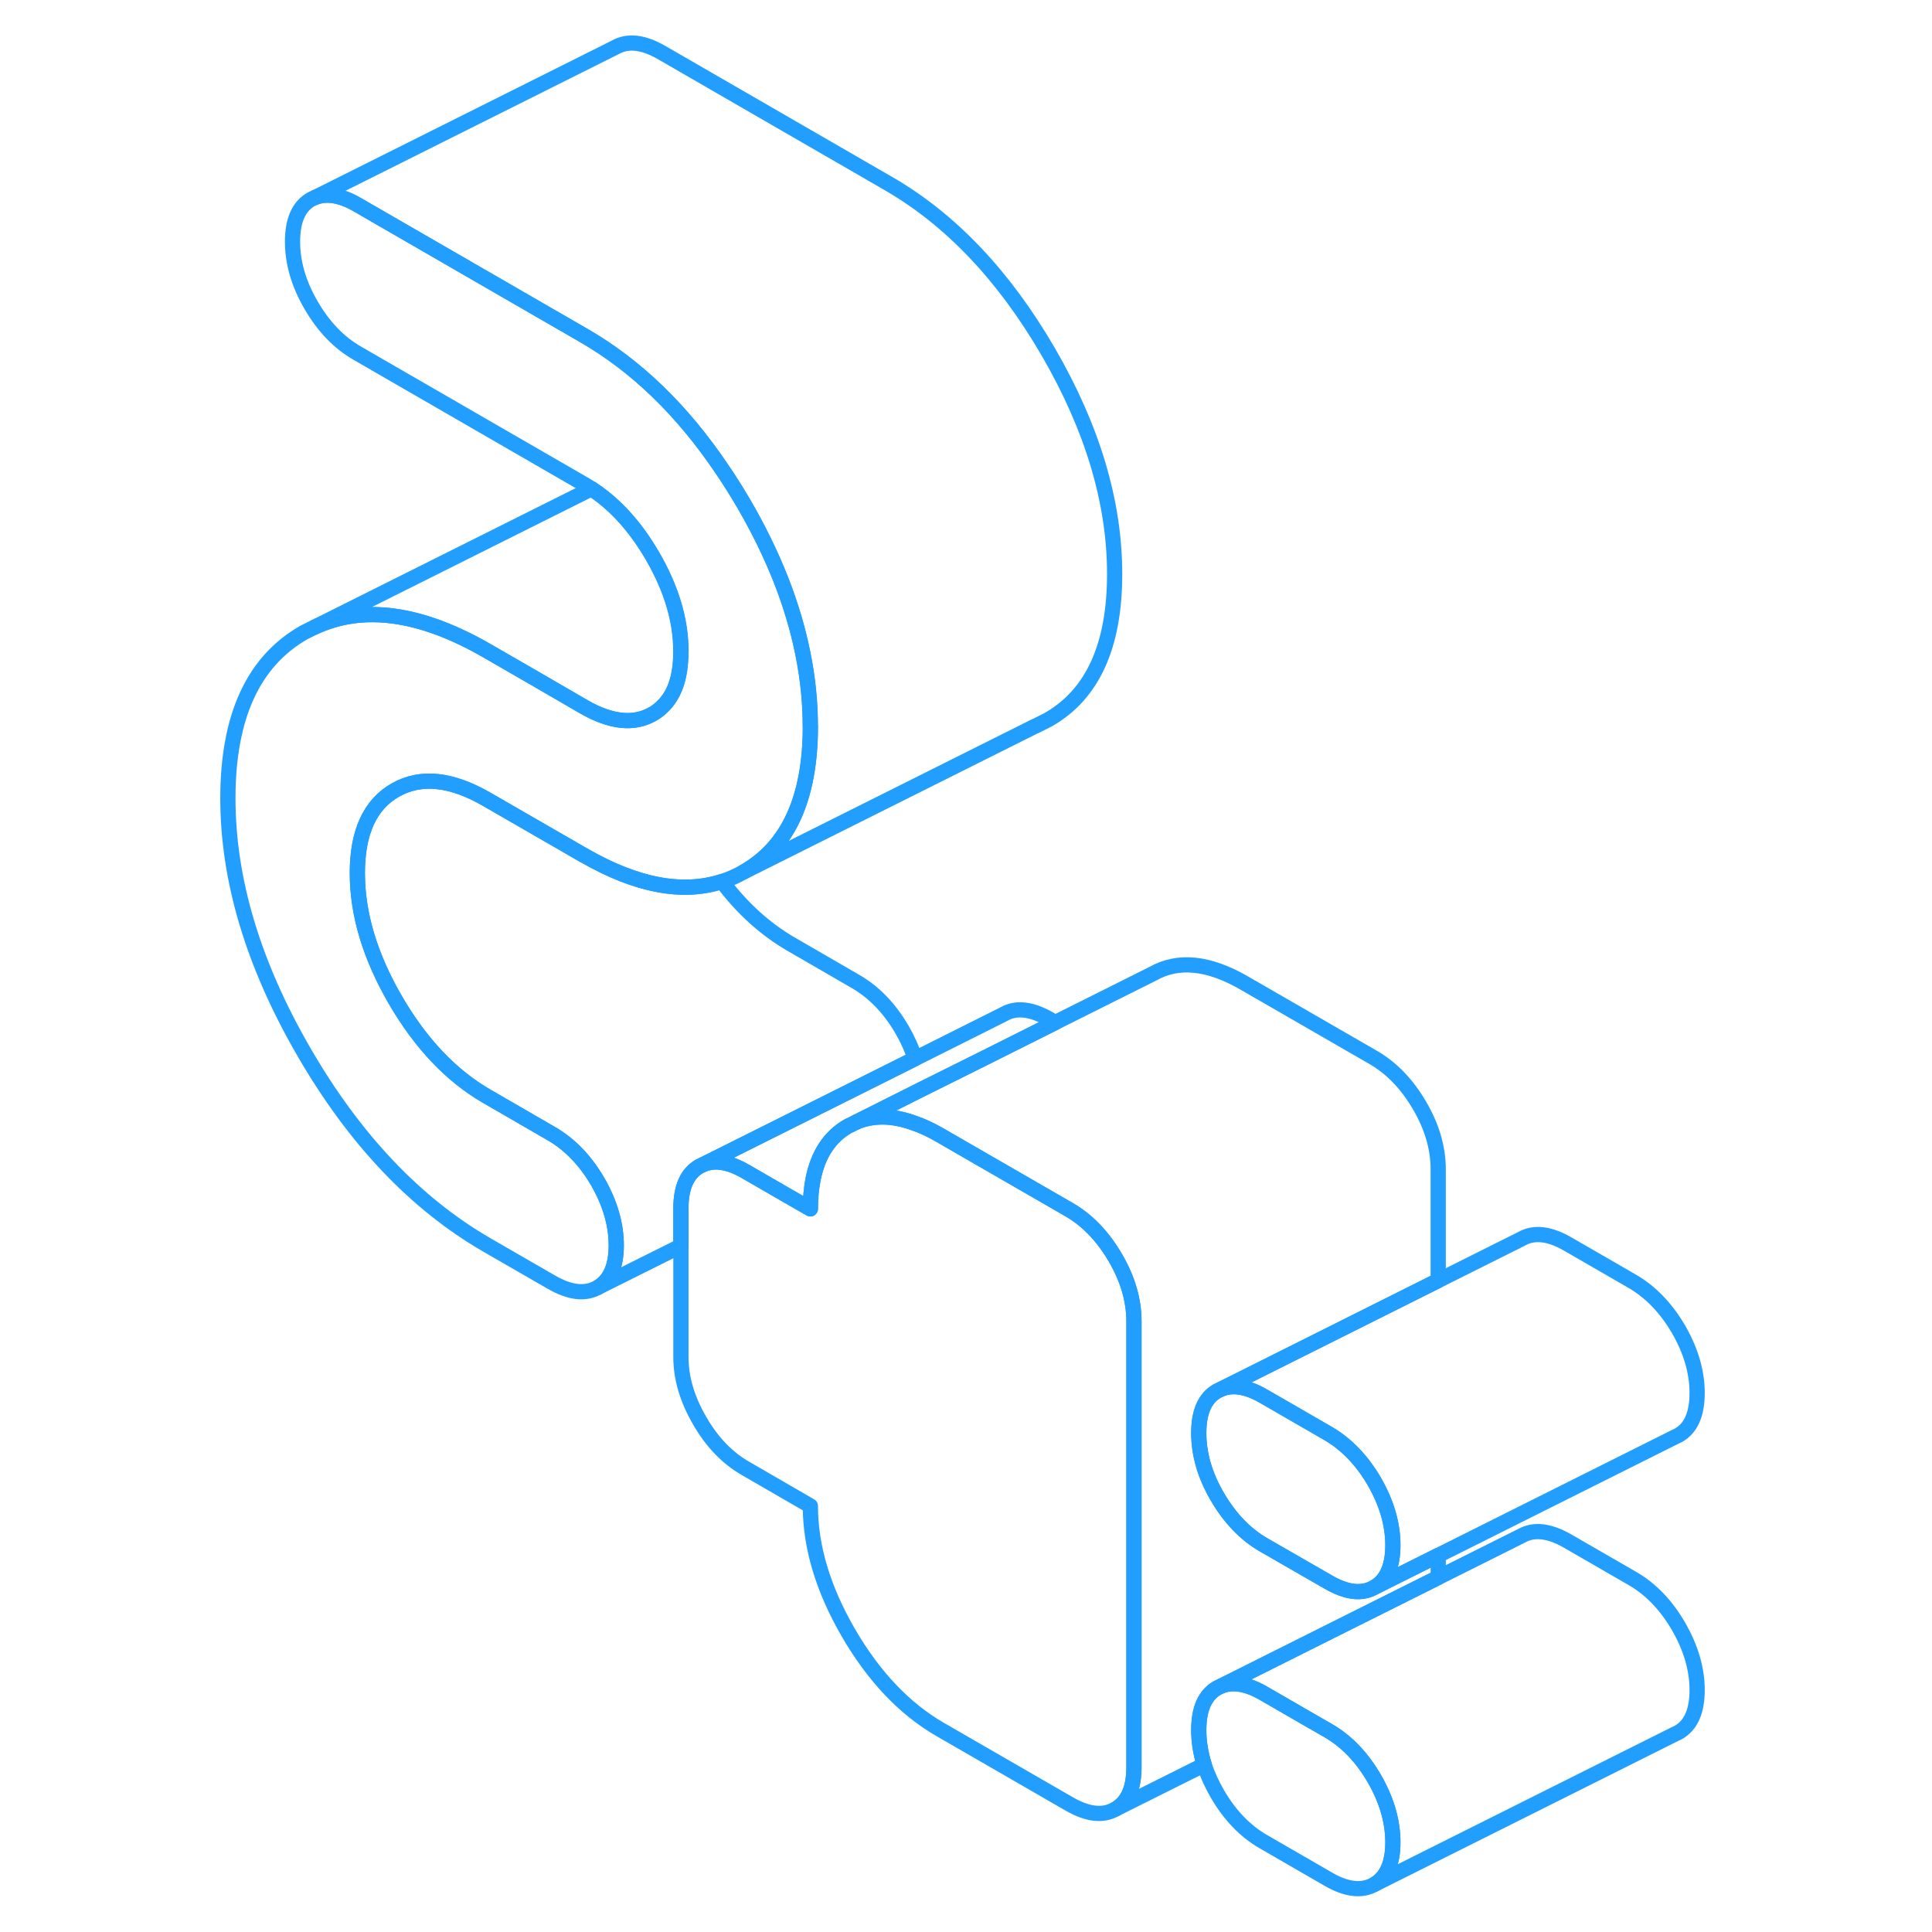 <svg viewBox="0 0 102 127" fill="none" xmlns="http://www.w3.org/2000/svg" height="48" width="48" stroke-width="1px" stroke-linecap="round" stroke-linejoin="round"><path d="M99.061 111.104C99.061 112.484 98.651 113.404 97.841 113.874L97.591 113.994L77.841 123.874C78.651 123.404 79.061 122.484 79.061 121.104C79.061 119.724 78.651 118.324 77.841 116.914C77.021 115.504 76.01 114.454 74.811 113.764L73.111 112.784L70.55 111.304C69.471 110.684 68.54 110.524 67.77 110.834L75.221 107.104L82.04 103.694L87.52 100.954C88.341 100.494 89.35 100.614 90.55 101.304L94.811 103.764C96.01 104.454 97.021 105.504 97.841 106.914C98.651 108.324 99.061 109.714 99.061 111.104Z" stroke="#229EFF" stroke-linejoin="round"/><path d="M62.04 86.864V116.154C62.04 117.544 61.64 118.464 60.82 118.924C60 119.394 58.99 119.274 57.79 118.584L49.28 113.674C46.94 112.314 44.94 110.204 43.27 107.334C41.6 104.454 40.77 101.674 40.77 98.994L36.52 96.534C35.31 95.844 34.3 94.794 33.49 93.384C32.67 91.974 32.26 90.584 32.26 89.204V79.434C32.26 78.054 32.67 77.124 33.49 76.664L33.74 76.544C34.5 76.224 35.43 76.384 36.52 77.014L39.08 78.494L40.77 79.464C40.77 78.774 40.83 78.144 40.94 77.564C41.26 75.904 42.03 74.714 43.27 74.014H43.28L43.8 73.754C44.92 73.294 46.18 73.314 47.58 73.824C48.12 74.004 48.69 74.274 49.28 74.614L52.26 76.334L57.79 79.524C58.99 80.224 60 81.274 60.82 82.684C61.64 84.084 62.04 85.484 62.04 86.864Z" stroke="#229EFF" stroke-linejoin="round"/><path d="M66.301 94.204C66.301 95.584 66.701 96.984 67.521 98.383C68.341 99.793 69.351 100.843 70.551 101.543L74.811 103.994C76.011 104.694 77.021 104.814 77.841 104.344L82.041 102.244V103.694L75.221 107.103L67.771 110.834L67.521 110.954C66.701 111.424 66.301 112.343 66.301 113.733C66.301 114.483 66.421 115.244 66.661 116.004L60.821 118.923C61.641 118.463 62.041 117.544 62.041 116.154V86.864C62.041 85.484 61.641 84.084 60.821 82.683C60.001 81.273 58.991 80.224 57.791 79.523L52.261 76.334L49.281 74.614C48.691 74.273 48.121 74.004 47.581 73.823C46.181 73.314 44.921 73.293 43.801 73.754L48.001 71.644L52.261 69.523L56.871 67.213L63.271 64.013C64.941 63.063 66.941 63.264 69.281 64.614L77.791 69.523C78.991 70.224 80.001 71.273 80.821 72.683C81.641 74.084 82.041 75.484 82.041 76.864V84.174L67.771 91.314L67.521 91.433C66.701 91.894 66.301 92.823 66.301 94.204Z" stroke="#229EFF" stroke-linejoin="round"/><path d="M47.64 69.594L41.2 72.814L33.74 76.543L33.49 76.663C32.67 77.124 32.26 78.053 32.26 79.433V81.904L26.79 84.633C27.6 84.163 28.01 83.243 28.01 81.864C28.01 80.484 27.6 79.084 26.79 77.674C25.97 76.273 24.96 75.224 23.75 74.524L19.5 72.064C17.16 70.713 15.16 68.603 13.49 65.734C11.82 62.853 10.99 60.074 10.99 57.394C10.99 54.714 11.82 52.883 13.49 51.934C15.16 50.983 17.16 51.194 19.5 52.544L25.88 56.224L25.94 56.254C29.36 58.214 32.37 58.783 34.96 57.944C36.29 59.714 37.81 61.084 39.5 62.063L43.75 64.524C44.96 65.224 45.97 66.273 46.79 67.674C47.16 68.314 47.45 68.954 47.64 69.594Z" stroke="#229EFF" stroke-linejoin="round"/><path d="M40.77 47.733C40.77 52.453 39.32 55.644 36.41 57.303C35.94 57.574 35.46 57.784 34.96 57.944C32.37 58.784 29.36 58.214 25.94 56.254L25.88 56.224L19.5 52.544C17.16 51.194 15.16 50.983 13.49 51.934C11.82 52.883 10.99 54.704 10.99 57.394C10.99 60.084 11.82 62.853 13.49 65.734C15.16 68.603 17.16 70.714 19.5 72.064L23.75 74.524C24.96 75.224 25.97 76.273 26.79 77.674C27.6 79.084 28.01 80.474 28.01 81.864C28.01 83.254 27.6 84.164 26.79 84.634C25.97 85.094 24.96 84.984 23.75 84.284L19.5 81.834C14.82 79.124 10.81 74.904 7.48 69.154C4.15 63.404 2.48 57.843 2.48 52.474C2.48 47.103 4.15 43.474 7.48 41.574L8.18 41.224C11.37 39.743 15.14 40.264 19.5 42.774L22.57 44.544L25.88 46.464C27.65 47.484 29.16 47.644 30.4 46.934C30.63 46.803 30.84 46.644 31.03 46.454C31.82 45.714 32.23 44.553 32.25 42.983C32.25 42.934 32.25 42.874 32.25 42.824C32.25 40.784 31.63 38.704 30.39 36.564C29.3 34.684 28 33.224 26.5 32.214C26.46 32.184 26.42 32.154 26.37 32.124C26.21 32.014 26.04 31.914 25.87 31.814L10.98 23.214C9.78 22.524 8.77 21.474 7.95 20.064C7.13 18.654 6.73 17.264 6.73 15.884C6.73 14.504 7.13 13.573 7.95 13.104L8.2 12.983C8.97 12.674 9.9 12.834 10.98 13.454L25.87 22.053C29.32 24.044 32.35 26.974 34.95 30.834C35.45 31.564 35.93 32.334 36.4 33.134C38.35 36.494 39.64 39.784 40.28 43.004C40.6 44.594 40.76 46.173 40.76 47.733H40.77Z" stroke="#229EFF" stroke-linejoin="round"/><path d="M60.771 37.734C60.771 42.454 59.321 45.644 56.411 47.304L55.621 47.704L55.501 47.754L36.411 57.304C39.321 55.644 40.771 52.454 40.771 47.734C40.771 46.174 40.611 44.594 40.291 43.004C39.651 39.784 38.361 36.494 36.411 33.134C35.941 32.334 35.461 31.564 34.961 30.834C32.361 26.974 29.331 24.044 25.881 22.054L10.991 13.454C9.911 12.834 8.981 12.674 8.211 12.984L27.961 3.104C28.781 2.644 29.791 2.764 30.991 3.454L45.881 12.054C49.991 14.424 53.501 18.124 56.411 23.134C59.321 28.154 60.771 33.014 60.771 37.734Z" stroke="#229EFF" stroke-linejoin="round"/><path d="M32.26 42.824C32.26 42.824 32.26 42.934 32.26 42.983C32.24 44.553 31.83 45.714 31.04 46.454C30.85 46.644 30.64 46.803 30.41 46.934C29.17 47.644 27.66 47.484 25.89 46.464L22.58 44.544L19.51 42.774C15.15 40.264 11.38 39.743 8.19 41.224L26.39 32.123C26.44 32.154 26.48 32.184 26.52 32.214C28.02 33.224 29.32 34.684 30.41 36.563C31.65 38.703 32.27 40.783 32.27 42.824H32.26Z" stroke="#229EFF" stroke-linejoin="round"/><path d="M56.87 67.214L52.26 69.524L48 71.644L43.8 73.754L43.28 74.013H43.27C42.03 74.713 41.26 75.903 40.94 77.553C40.83 78.144 40.77 78.774 40.77 79.464L39.08 78.493L36.52 77.013C35.43 76.383 34.5 76.224 33.74 76.543L41.2 72.814L47.64 69.594L53.49 66.663C54.3 66.194 55.31 66.314 56.52 67.013L56.87 67.214Z" stroke="#229EFF" stroke-linejoin="round"/><path d="M79.061 121.104C79.061 122.484 78.651 123.404 77.841 123.874C77.021 124.334 76.011 124.224 74.811 123.524L70.551 121.064C69.351 120.374 68.341 119.324 67.521 117.914C67.151 117.274 66.861 116.634 66.661 116.004C66.421 115.244 66.301 114.484 66.301 113.734C66.301 112.344 66.701 111.424 67.521 110.954L67.771 110.834C68.541 110.524 69.471 110.684 70.551 111.304L73.111 112.784L74.811 113.764C76.011 114.454 77.021 115.504 77.841 116.914C78.651 118.324 79.061 119.714 79.061 121.104Z" stroke="#229EFF" stroke-linejoin="round"/><path d="M79.061 101.574C79.061 102.954 78.651 103.884 77.841 104.344C77.021 104.814 76.011 104.694 74.811 103.994L70.551 101.544C69.351 100.844 68.341 99.794 67.521 98.384C66.701 96.984 66.301 95.584 66.301 94.204C66.301 92.824 66.701 91.894 67.521 91.434L67.771 91.314C68.541 90.994 69.471 91.154 70.551 91.774L74.811 94.234C76.011 94.934 77.021 95.984 77.841 97.384C78.651 98.794 79.061 100.184 79.061 101.574Z" stroke="#229EFF" stroke-linejoin="round"/><path d="M99.061 91.574C99.061 92.954 98.651 93.884 97.841 94.344L97.591 94.464L82.04 102.244L77.841 104.344C78.651 103.884 79.061 102.954 79.061 101.574C79.061 100.194 78.651 98.794 77.841 97.384C77.021 95.984 76.01 94.934 74.811 94.234L70.55 91.774C69.471 91.154 68.54 90.994 67.77 91.314L82.04 84.174L87.52 81.434C88.341 80.964 89.35 81.084 90.55 81.774L94.811 84.234C96.01 84.934 97.021 85.984 97.841 87.384C98.651 88.794 99.061 90.184 99.061 91.574Z" stroke="#229EFF" stroke-linejoin="round"/></svg>